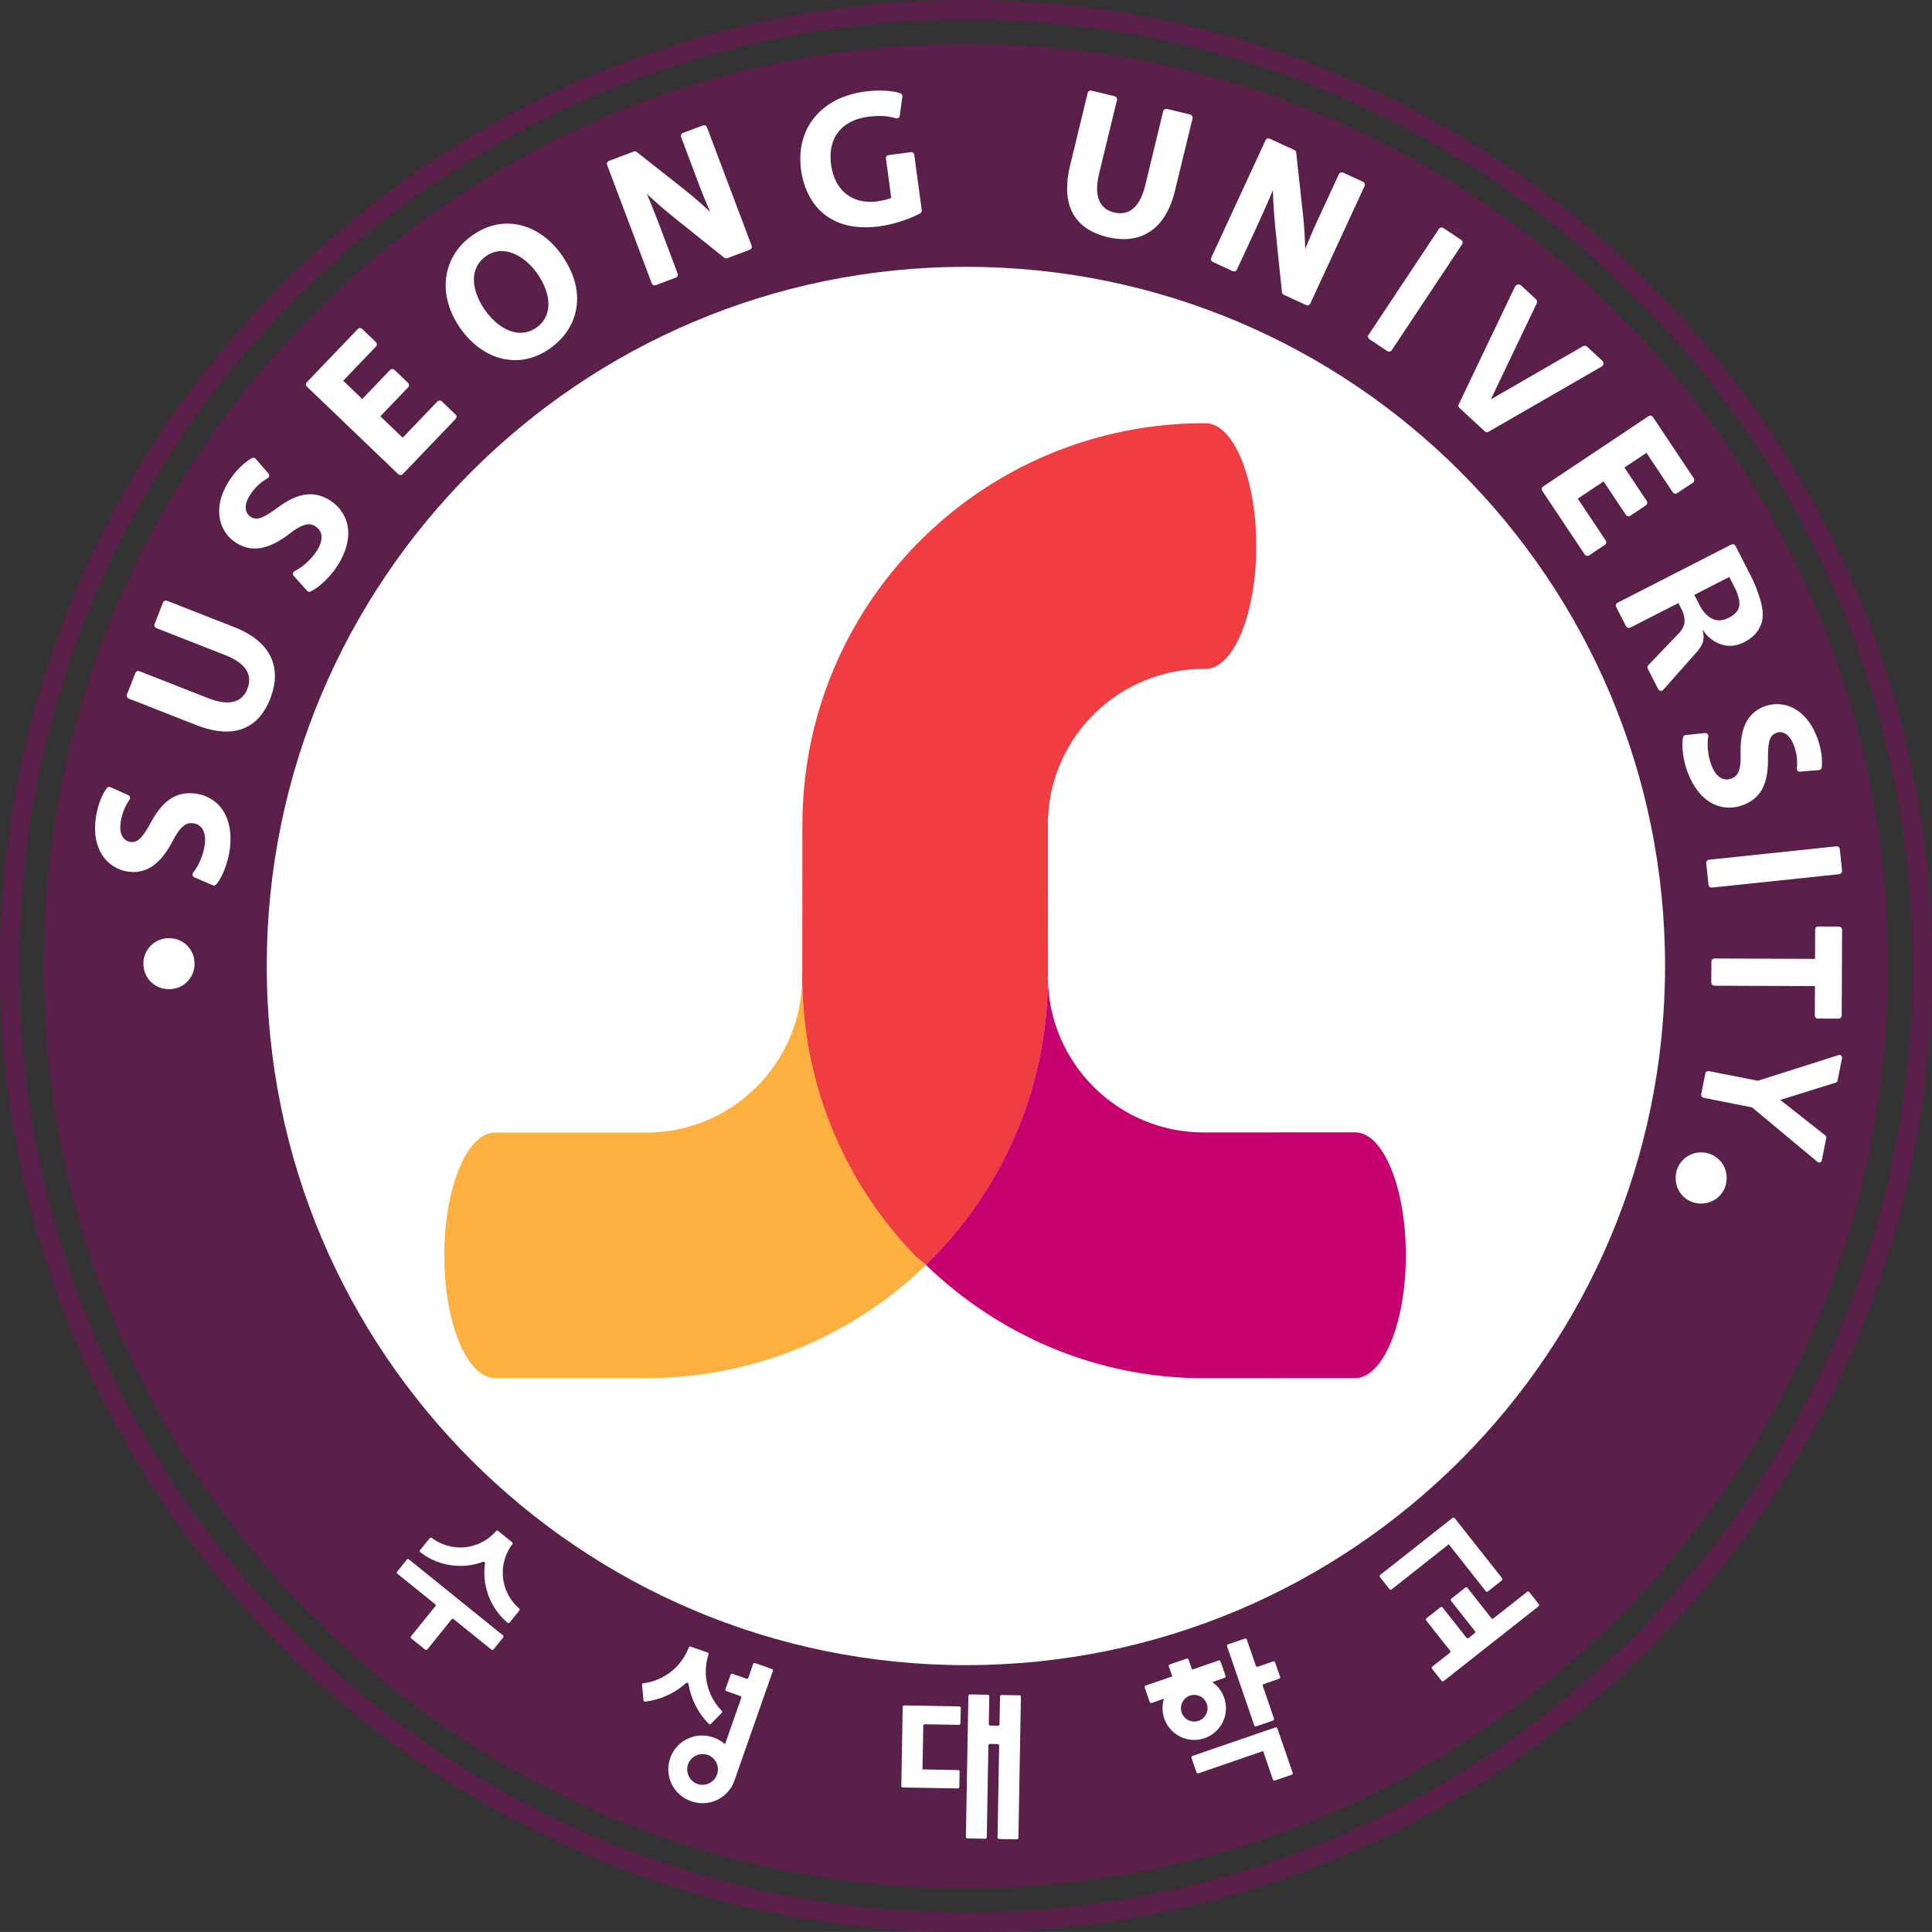 <svg xmlns="http://www.w3.org/2000/svg" width="209.097mm" height="209.09mm" viewBox="0 0 209.097 209.09"><rect x="0" y="0" width="209.097" height="209.09" fill="#333333" stroke="none"/><path d="M0 0c-51.395 0-93.217-41.816-93.217-93.219.001-51.4 41.822-93.214 93.217-93.214 51.398-.001 93.221 41.814 93.221 93.214C93.221-41.815 51.398 0 0 0m0-188.358c-52.46 0-95.142 42.677-95.144 95.139C-95.142-40.756-52.46 1.926 0 1.926c52.466.001 95.146-42.682 95.146-95.145.001-52.462-42.68-95.139-95.146-95.139" style="fill:#5a2049;fill-opacity:1;fill-rule:nonzero;stroke:none" transform="matrix(1.099 0 0 -1.099 104.547 2.116)"/><path d="M0 0c0-50.155-40.659-90.82-90.821-90.82-50.155 0-90.814 40.665-90.814 90.82 0 50.16 40.658 90.819 90.815 90.82C-40.659 90.819 0 50.16 0 0" style="fill:#5a2049;fill-opacity:1;fill-rule:nonzero;stroke:none" transform="matrix(1.099 0 0 -1.099 204.343 104.548)"/><path d="M0 0c0-38.022-30.825-68.852-68.855-68.852-38.021 0-68.85 30.829-68.85 68.852 0 38.028 30.829 68.854 68.85 68.854C-30.825 68.854 0 38.028 0 0" style="fill:#fff;fill-opacity:1;fill-rule:nonzero;stroke:none" transform="matrix(1.099 0 0 -1.099 180.207 104.548)"/><path d="M0 0c0 6.683-2.241 12.101-4.999 12.101h-.178A39.449 39.449 0 0 1-32.6 1.018c-7.453-7.185-12.094-17.274-12.094-28.447l-.016-14.897-.008-.153c0-10.65 4.23-20.277 11.073-27.368.339-.35.763-.605 1.112-.946 7.381 7.164 11.979 17.173 12.013 28.274 0 .028.012.159.012.159l-.012 14.828V-27.429c.012 8.469 6.858 15.309 15.321 15.338H-4.999C-2.241-12.091 0-6.678 0 0" style="fill:#ef3d42;fill-opacity:1;fill-rule:nonzero;stroke:none" transform="matrix(1.099 0 0 -1.099 135.963 59.106)"/><path d="M0 0c0 6.689-2.236 12.103-4.999 12.102l-14.824-.009h-.099c-8.436.01-15.253 6.81-15.33 15.231-.035-11.096-4.633-21.111-12.014-28.275 7.098-6.851 16.702-11.158 27.344-11.158h.064l14.842.01h.018C-2.236-12.099 0-6.679 0 0" style="fill:#c6006f;fill-opacity:1;fill-rule:nonzero;stroke:none" transform="matrix(1.099 0 0 -1.099 152.152 135.851)"/><path d="M0 0c-6.843 7.09-11.038 16.745-11.073 27.367-.04-8.433-6.872-15.26-15.309-15.284l-14.939.001c-2.763-.001-5.001-5.412-4.999-12.088-.002-6.679 2.237-12.091 4.997-12.091h14.941c10.645 0 20.314 4.22 27.42 11.073.027.023.042.056.074.076C.763-.605.339-.35 0 0" style="fill:#fbb03f;fill-opacity:1;fill-rule:nonzero;stroke:none" transform="matrix(1.099 0 0 -1.099 98.993 135.856)"/><path d="M0 0c-1.429.004-2.51 1.157-2.489 2.548A2.497 2.497 0 0 0 .08 5.016c1.411-.024 2.491-1.141 2.465-2.568C2.527 1.079 1.426-.023 0 0" style="fill:#fff;fill-opacity:1;fill-rule:nonzero;stroke:none" transform="matrix(1.099 0 0 -1.099 18.257 107.052)"/><path d="M0 0c-.234.683.128 1.43.809 1.667A1.314 1.314 0 0 0 2.475.851a1.307 1.307 0 0 0-.814-1.663A1.304 1.304 0 0 0 0 0m4.187 1.444a3.104 3.104 0 0 1-1.176 1.552l1.212.423a.15.15 0 0 1 .098.188l-.493 1.421c-.029.084-.115.128-.189.099l-2.62-.9-.341.988a.156.156 0 0 1-.191.096l-1.661-.573a.15.15 0 0 1-.093-.19l.341-.988-2.621-.904c-.08-.025-.121-.109-.096-.193l.494-1.425a.15.15 0 0 1 .191-.094l1.216.419a3.126 3.126 0 0 1 .028-1.949 3.116 3.116 0 0 1 3.969-1.936 3.116 3.116 0 0 1 1.932 3.966" style="fill:#fff;fill-opacity:1;fill-rule:nonzero;stroke:none" transform="matrix(1.099 0 0 -1.099 127.892 185.346)"/><path d="m0 0-1.519-.521a.15.15 0 0 0-.189.094l-.888 2.583a.154.154 0 0 1-.194.092l-1.657-.57c-.078-.027-.124-.116-.094-.193l2.678-7.788a.153.153 0 0 1 .19-.092l1.659.57a.148.148 0 0 1 .094.193l-1.1 3.21c-.03.076.014.162.095.19l1.512.522c.075.028.122.115.094.193L.187-.093A.144.144 0 0 1 0 0" style="fill:#fff;fill-opacity:1;fill-rule:nonzero;stroke:none" transform="matrix(1.099 0 0 -1.099 137.795 179.812)"/><path d="m0 0-1.802-.619-6.372-2.192a.15.15 0 0 1-.093-.19l.491-1.427a.147.147 0 0 1 .191-.094l6.374 2.193.963-2.81a.153.153 0 0 1 .195-.092l1.654.569a.15.15 0 0 1 .095.193L.19-.091A.149.149 0 0 1 0 0" style="fill:#fff;fill-opacity:1;fill-rule:nonzero;stroke:none" transform="matrix(1.099 0 0 -1.099 138.038 186.953)"/><path d="m0 0 .003.003C.01.006.01.009.014.012L5.63 4.447 9.267-.164v-.004c.004-.002.004-.002.004-.006a.154.154 0 0 1 .21-.019l.078.058L10.858.891a.16.16 0 0 1 .044.189c-.01.009-.011.017-.018.027-.004.008-.01.013-.016.019L6.228 7c-.003.011-.01.018-.012.026l-.02.019a.153.153 0 0 1-.193.002L-1.12 1.429a.156.156 0 0 1-.026-.212l.94-1.189C-.158-.033-.069-.043 0 0" style="fill:#fff;fill-opacity:1;fill-rule:nonzero;stroke:none" transform="matrix(1.099 0 0 -1.099 150.61 172.022)"/><path d="m0 0-3.315-2.609a.15.15 0 0 0-.21.026L-5.876.395a.152.152 0 0 1-.211.024L-7.465-.669a.154.154 0 0 1-.027-.211l2.349-2.975a.152.152 0 0 0-.022-.214l-.595-.473c-.068-.048-.162-.038-.211.027l-2.352 2.977a.144.144 0 0 1-.21.022l-1.38-1.085a.152.152 0 0 1-.025-.212l2.347-2.975a.148.148 0 0 0-.022-.213L-9.335-7.36a.153.153 0 0 1-.026-.215l.935-1.183a.146.146 0 0 1 .211-.023l9.339 7.359c.062.058.077.152.021.217L.209-.021A.142.142 0 0 1 0 0" style="fill:#fff;fill-opacity:1;fill-rule:nonzero;stroke:none" transform="matrix(1.099 0 0 -1.099 165.276 172.286)"/><path d="m0 0-9.25 7.469a.154.154 0 0 1-.215-.023l-.942-1.172a.15.15 0 0 1 .021-.213l3.707-2.992a.15.15 0 0 0 .023-.211L-9.041-.096a.158.158 0 0 1 .02-.216l1.365-1.099a.156.156 0 0 1 .217.021l2.384 2.955a.15.15 0 0 0 .213.019l3.708-2.993a.15.15 0 0 1 .212.022L.025-.216A.16.16 0 0 1 0 0" style="fill:#fff;fill-opacity:1;fill-rule:nonzero;stroke:none" transform="matrix(1.099 0 0 -1.099 54.426 176.984)"/><path d="M0 0c.002-.004.007-.007.007-.01a.03.03 0 0 0 .02-.011A6.437 6.437 0 0 1 6.18-.949a.173.173 0 0 0 .149-.023.184.184 0 0 0 .051-.131c-.001-.008-.001-.011-.004-.02A6.461 6.461 0 0 1 8.58-6.932c.005-.003.008-.007.017-.01.001-.007.007-.009.01-.01a.153.153 0 0 1 .203.033l.947 1.172c.05.061.04.149-.016.207l-.006.002-.006.003a4.653 4.653 0 0 0-.666 6.31l.004.001c-.001.004.004.006.004.006a.152.152 0 0 1-.027.202v.002l-.003.003-.077.06-1.221.984-.068.061h-.004s-.002 0-.004.003a.146.146 0 0 1-.2-.02c-.003.001-.006-.005-.009-.008a4.65 4.65 0 0 0-6.306-.671s-.002-.002-.004.001c-.005.007-.01.009-.014.012a.151.151 0 0 1-.199-.035L-.016.203A.153.153 0 0 1 0 0" style="fill:#fff;fill-opacity:1;fill-rule:nonzero;stroke:none" transform="matrix(1.099 0 0 -1.099 45.482 167.99)"/><path d="M0 0c.002-.006.014-.014.02-.024.014-.004.029-.018.048-.022a.13.13 0 0 1 .148.029l.013.011 1.047 1.065.014.011c.011.02.02.037.026.055a.154.154 0 0 1-.024.145c-.007.006-.014.009-.016.018A5.508 5.508 0 0 0-.017 6.815v.006a.156.156 0 0 1-.087.188h-.005c-.003.004-.007.003-.007.003l-.086.032-1.476.518-.09.03-.003-.001-.002.001a.15.15 0 0 1-.188-.083c0-.003 0-.003-.004-.006v-.004A5.54 5.54 0 0 0-6.441 3.98a.139.139 0 0 1-.119-.096c-.006-.024-.008-.039-.006-.059v-.013l.148-1.486V2.3a.159.159 0 0 1 .1-.112c.023-.008.041-.013.06-.008 0 0 .013-.003.018 0a7.385 7.385 0 0 1 3.998 1.809c.002.003.004.008.012.014a.15.15 0 0 0 .143.025c.051-.017.083-.063.098-.109A7.315 7.315 0 0 1 0 0" style="fill:#fff;fill-opacity:1;fill-rule:nonzero;stroke:none" transform="matrix(1.099 0 0 -1.099 76.699 186.556)"/><path d="M0 0a1.529 1.529 0 0 0-.928 1.937 1.526 1.526 0 0 0 1.931.927A1.513 1.513 0 0 0 1.926.937 1.525 1.525 0 0 0 0 0m7.328 11.329-1.655.579c-.076.028-.153-.007-.189-.081l-.003-.008c-.002-.005-.002-.008-.006-.013l-.469-1.345a.153.153 0 0 0-.191-.089l-1.367.477a.15.15 0 0 1-.19-.087L2.756 9.34a.156.156 0 0 1 .094-.197l1.368-.478a.147.147 0 0 0 .091-.19L2.712 3.92a3.312 3.312 0 0 1-1.11.646A3.321 3.321 0 1 1-.595-1.701 3.317 3.317 0 0 1 3.637.336l3.788 10.802a.15.15 0 0 1-.097.191" style="fill:#fff;fill-opacity:1;fill-rule:nonzero;stroke:none" transform="matrix(1.099 0 0 -1.099 75.488 193.08)"/><path d="m0 0-5.411.097C-5.498.096-5.56.025-5.564-.06l-.137-7.774a.152.152 0 0 1 .148-.151l5.416-.093a.149.149 0 0 1 .151.147l.027 1.512a.144.144 0 0 1-.143.149l-.006-.001h-.007l-3.501.066.005.133v.037l.074 4.114.001.04a.14.14 0 0 0 .126.121h.044l3.334-.057h.006c.081 0 .15.068.15.149L.153-.155A.156.156 0 0 1 0 0" style="fill:#fff;fill-opacity:1;fill-rule:nonzero;stroke:none" transform="matrix(1.099 0 0 -1.099 103.812 184.68)"/><path d="m0 0-1.754.027c-.085 0-.151-.061-.151-.142l-.052-2.731a.148.148 0 0 0-.151-.148l-.757.014a.147.147 0 0 0-.149.153l.048 2.726a.157.157 0 0 1-.15.157l-1.754.03a.152.152 0 0 1-.154-.153l-.246-13.877c0-.081.071-.152.149-.152l1.755-.029a.15.15 0 0 1 .155.149l.158 9.036a.152.152 0 0 0 .155.15l.757-.012c.083-.005.152-.07.148-.157l-.159-9.034c0-.09.063-.157.152-.158l1.751-.033c.089 0 .149.066.153.151L.149-.154A.152.152 0 0 1 0 0" style="fill:#fff;fill-opacity:1;fill-rule:nonzero;stroke:none" transform="matrix(1.099 0 0 -1.099 110.327 183.48)"/><path d="M0 0c-.896-1.609-1.337-2.028-2.047-1.93-.543.078-1.116.616-.943 1.89a5.138 5.138 0 0 0 .872 2.259.308.308 0 0 1-.12.458l-1.745.781a.31.31 0 0 1-.379-.105c-.376-.539-.874-1.498-1.078-2.996-.19-1.375.024-2.6.619-3.545a3.587 3.587 0 0 1 2.596-1.669 3.306 3.306 0 0 1 2.537.665c.668.505 1.264 1.275 1.827 2.359C2.97-.267 3.513-.009 4.176-.101 5.042-.22 5.458-1.01 5.292-2.22c-.159-1.154-.69-2.163-1.133-2.73a.286.286 0 0 1-.066-.145.28.28 0 0 1 .006-.119.313.313 0 0 1 .18-.208l1.794-.771a.32.32 0 0 1 .363.088c.6.725 1.14 2.117 1.316 3.398.211 1.558-.021 2.902-.68 3.89-.599.903-1.543 1.485-2.664 1.641C2.553 3.077 1.195 2.208 0 0" style="fill:#fff;fill-opacity:1;fill-rule:nonzero;stroke:none" transform="matrix(1.099 0 0 -1.099 16.341 88.997)"/><path d="m0 0-.828-2.115a.31.31 0 0 1 .177-.402L6.113-5.17c2.012-.791 2.75-1.918 2.192-3.35-.257-.64-.688-1.052-1.285-1.221-.675-.191-1.537-.082-2.573.324l-6.765 2.655a.31.31 0 0 1-.4-.175l-.832-2.118a.308.308 0 0 1 .178-.399l6.642-2.609c4.494-1.759 6.442.433 7.283 2.583.598 1.522.622 2.898.072 4.085-.582 1.262-1.795 2.263-3.597 2.968L.403.172A.311.311 0 0 1 0 0" style="fill:#fff;fill-opacity:1;fill-rule:nonzero;stroke:none" transform="matrix(1.099 0 0 -1.099 17.64 65.212)"/><path d="M0 0c-1.489-1.082-2.063-1.273-2.667-.884-.458.297-.754 1.026-.059 2.111A5.072 5.072 0 0 0-.982 2.903a.32.32 0 0 1 .106.101.391.391 0 0 1 .044.115.298.298 0 0 1-.07.254l-1.252 1.442a.306.306 0 0 1-.387.063c-.571-.331-1.425-.99-2.243-2.261-.75-1.168-1.072-2.368-.932-3.477a3.574 3.574 0 0 1 1.652-2.605 3.309 3.309 0 0 1 2.583-.468c.817.176 1.684.622 2.648 1.365 1.418 1.075 2.017 1.077 2.579.719.735-.473.779-1.368.12-2.396-.631-.98-1.539-1.671-2.18-1.995a.29.29 0 0 1-.119-.108.301.301 0 0 1 .029-.371l1.307-1.457a.302.302 0 0 1 .359-.072c.85.401 1.929 1.441 2.629 2.525.847 1.321 1.209 2.642 1.025 3.815C6.751-.838 6.14.091 5.188.702 3.616 1.711 2.013 1.496 0 0" style="fill:#fff;fill-opacity:1;fill-rule:nonzero;stroke:none" transform="matrix(1.099 0 0 -1.099 30.04 54.948)"/><path d="m0 0-3.418-3.567-2.201 2.106 2.736 2.856a.31.31 0 0 1-.009.438l-1.335 1.278a.308.308 0 0 1-.435-.009L-7.399.245l-1.878 1.8 3.227 3.371a.302.302 0 0 1-.01.433l-1.348 1.295a.313.313 0 0 1-.436-.011L-12.859 1.9a.31.31 0 0 1 .008-.438l9-8.623a.316.316 0 0 1 .438.009l5.204 5.434a.308.308 0 0 1-.008.436L.434.011A.306.306 0 0 1 0 0" style="fill:#fff;fill-opacity:1;fill-rule:nonzero;stroke:none" transform="matrix(1.099 0 0 -1.099 47.34 43.452)"/><path d="M0 0c-.016.981.386 1.793 1.168 2.356.982.702 1.967.559 2.623.318.874-.324 1.731-1.019 2.407-1.958.721-1.007 1.126-2.089 1.142-3.031.012-.975-.387-1.78-1.154-2.327-1.768-1.27-3.805-.097-5.043 1.625C.422-2.009.019-.94 0 0m-.195 4.388c-2.99-2.143-3.435-5.93-1.081-9.208C-.19-6.337 1.258-7.368 2.808-7.723c1.617-.376 3.253-.021 4.713 1.023 1.47 1.055 2.365 2.47 2.587 4.084.234 1.68-.286 3.458-1.501 5.153-1.07 1.501-2.51 2.529-4.041 2.888-1.63.387-3.276.028-4.761-1.037" style="fill:#fff;fill-opacity:1;fill-rule:nonzero;stroke:none" transform="matrix(1.099 0 0 -1.099 51.29 30.329)"/><path d="m0 0-1.976-.74a.311.311 0 0 1-.175-.402l1.53-4.065A62.355 62.355 0 0 1 .712-8.519a39.961 39.961 0 0 1-2.333 2.035v.004l-4.896 3.864a.314.314 0 0 1-.3.047l-2.441-.921a.309.309 0 0 1-.181-.397l4.397-11.662a.308.308 0 0 1 .398-.178l1.972.744a.308.308 0 0 1 .18.394l-1.572 4.172a106.964 106.964 0 0 1-1.45 3.67 46.3 46.3 0 0 1 2.626-2.286l4.983-3.992a.304.304 0 0 1 .302-.047l2.216.832c.158.061.24.24.18.399L.396-.18A.305.305 0 0 1 0 0" style="fill:#fff;fill-opacity:1;fill-rule:nonzero;stroke:none" transform="matrix(1.099 0 0 -1.099 76.08 13.577)"/><path d="m0 0-2.179-.293a.303.303 0 0 1-.261-.348l.518-3.863c-.275-.117-.738-.253-1.379-.34-2.459-.328-4.197 1.061-4.545 3.628-.347 2.591 1.007 4.341 3.627 4.696 1.091.146 1.94.104 2.747-.143a.282.282 0 0 1 .129-.011.28.28 0 0 1 .122.047c.078.05.13.128.142.219l.25 1.882a.302.302 0 0 1-.21.33c-.657.218-1.918.37-3.498.159-2.091-.284-3.793-1.152-4.92-2.512-1.145-1.384-1.607-3.171-1.349-5.173.132-.968.411-1.85.83-2.628.427-.784.973-1.419 1.632-1.895 1.379-1.002 3.113-1.345 5.3-1.051 1.576.213 3.083.794 3.968 1.265.109.06.176.186.159.313L.347-.266A.31.31 0 0 1 0 0" style="fill:#fff;fill-opacity:1;fill-rule:nonzero;stroke:none" transform="matrix(1.099 0 0 -1.099 98.57 16.467)"/><path d="m0 0-2.271.549a.322.322 0 0 1-.386-.236l-1.756-7.25c-.523-2.161-1.566-3.071-3.101-2.699-.687.167-1.17.551-1.424 1.135-.286.662-.298 1.556-.03 2.667l1.758 7.25a.318.318 0 0 1-.231.386l-2.271.55a.316.316 0 0 1-.381-.237l-1.725-7.124c-1.166-4.815 1.329-6.491 3.639-7.05 1.634-.396 3.035-.229 4.171.499 1.202.765 2.05 2.135 2.519 4.071L.232-.387A.322.322 0 0 1 0 0" style="fill:#fff;fill-opacity:1;fill-rule:nonzero;stroke:none" transform="matrix(1.099 0 0 -1.099 128.807 12.395)"/><path d="M0 0c-.002 1.79.178 2.353.827 2.605.499.193 1.243.005 1.698-1.162a4.96 4.96 0 0 0 .323-2.331.318.318 0 0 1 .018-.141.42.42 0 0 1 .065-.102.29.29 0 0 1 .241-.086l1.853.158a.292.292 0 0 1 .267.27c.07.637.039 1.689-.495 3.061-.489 1.255-1.249 2.196-2.202 2.719a3.5 3.5 0 0 1-3.001.191A3.238 3.238 0 0 1-2.25 3.417c-.329-.746-.473-1.686-.439-2.871.037-1.727-.304-2.202-.911-2.439-.794-.308-1.52.171-1.951 1.278-.411 1.056-.439 2.166-.326 2.856a.28.28 0 0 1-.017.155.298.298 0 0 1-.314.189l-1.889-.193a.294.294 0 0 1-.264-.243c-.172-.899.031-2.342.486-3.512.556-1.426 1.392-2.463 2.416-2.992.939-.484 2.017-.531 3.045-.132C-.719-3.827.025-2.44 0 0" style="fill:#fff;fill-opacity:1;fill-rule:nonzero;stroke:none" transform="matrix(1.099 0 0 -1.099 191.342 82.18)"/><path d="m0 0-1.958.905a.318.318 0 0 1-.421-.156l-1.864-4.031a63.417 63.417 0 0 1-1.452-3.344 45.053 45.053 0 0 1-.192 3.156l-.002.008-.693 6.333a.323.323 0 0 1-.18.256l-2.419 1.119a.322.322 0 0 1-.423-.156l-5.345-11.566a.32.32 0 0 1 .157-.418l1.959-.906a.315.315 0 0 1 .414.155l1.915 4.138A111.536 111.536 0 0 1-8.875-.822c.023-1.06.1-2.254.22-3.553l.666-6.492a.308.308 0 0 1 .18-.255l2.199-1.016a.32.32 0 0 1 .417.153L.152-.419A.319.319 0 0 1 0 0" style="fill:#fff;fill-opacity:1;fill-rule:nonzero;stroke:none" transform="matrix(1.099 0 0 -1.099 147.52 19.677)"/><path d="m0 0-2.749 4.121 2.541 1.694 2.196-3.296a.314.314 0 0 1 .429-.091l1.544 1.03c.136.091.171.291.081.431L1.843 7.183l2.171 1.446 2.592-3.888a.311.311 0 0 1 .428-.084l1.555 1.036a.31.31 0 0 1 .085.427l-4.028 6.044a.309.309 0 0 1-.425.077L-6.165 5.313a.303.303 0 0 1-.087-.417l4.185-6.274a.314.314 0 0 1 .428-.094L-.081-.433A.31.31 0 0 1 0 0" style="fill:#fff;fill-opacity:1;fill-rule:nonzero;stroke:none" transform="matrix(1.099 0 0 -1.099 173.782 58.493)"/><path d="M0 0a.313.313 0 0 0-.436-.088l-1.759 1.169a.31.31 0 0 0-.085.434l6.926 10.427a.318.318 0 0 0 .435.093l1.759-1.171a.314.314 0 0 0 .087-.438z" style="fill:#fff;fill-opacity:1;fill-rule:nonzero;stroke:none" transform="matrix(1.099 0 0 -1.099 150.625 37.903)"/><path d="M0 0a.322.322 0 0 0-.351.289l-.221 2.107a.316.316 0 0 0 .283.348l12.521 1.317a.316.316 0 0 0 .35-.282l.221-2.107a.322.322 0 0 0-.284-.354Z" style="fill:#fff;fill-opacity:1;fill-rule:nonzero;stroke:none" transform="matrix(1.099 0 0 -1.099 185.292 96.06)"/><path d="M0 0a.312.312 0 0 1 .323-.007l10.214 5.886 1.005.587c.133.146.13.361.008.503-.002.002-.004.008-.008.011l-.181.164c-.006.008-1.302 1.214-1.308 1.219-.009.008-.017.01-.022.015a.368.368 0 0 1-.385.049l-.013-.005L.557 3.185l4.428 9.267.082.174.018.033-.001.005c.06.12.032.258-.061.349-.01.012-.021.028-.033.039l-1.463 1.361-.004.003-.009.009-.009.009-.006-.003a.332.332 0 0 1-.249.07c-.011-.001-.021-.007-.033-.007-.029-.009-.054-.008-.082-.021l-.008-.005-.011-.004a.478.478 0 0 1-.155-.128l-.262-.542c-.002-.007-.01-.01-.011-.02L-2.604 2.7a.314.314 0 0 1 .029-.319Z" style="fill:#fff;fill-opacity:1;fill-rule:nonzero;stroke:none" transform="matrix(1.099 0 0 -1.099 160.74 46.724)"/><path d="M0 0c-.502.237-.921.689-1.268 1.364l-.503.986L1.67 4.111l.503-.986c.379-.737.538-1.347.484-1.826-.06-.48-.406-.88-1.042-1.207C1.038-.202.497-.237 0 0m-4.836-7.004.038.043 3.23 3.641c.391.441.616.832.676 1.165.06.338.034.67-.076.997l.05.025C-.429-1.842.186-2.314.918-2.541c.735-.227 1.476-.149 2.221.233.801.411 1.333.953 1.603 1.624a.052.052 0 0 0 .007.015c.182.365.229.798.208 1.239.003.093-.007.244-.045.469a7.657 7.657 0 0 1-.387 1.43A13.058 13.058 0 0 1 3.537 4.7c-.084.171-.168.346-.261.531l-.022.044-.003.001-.066.132-.898 1.754a.313.313 0 0 1-.193.159.324.324 0 0 1-.236-.022L-9.326 1.577a.317.317 0 0 1-.138-.427L-8.5-.734a.315.315 0 0 1 .39-.15c.015.005.027.005.039.01l4.732 2.42.277-.545c.241-.471.345-.911.32-1.309-.028-.399-.228-.79-.593-1.168L-6.26-4.529l-.075-.081a.307.307 0 0 1-.021-.314l1.023-2a.317.317 0 0 1 .427-.139c.027.015.05.038.07.059" style="fill:#fff;fill-opacity:1;fill-rule:nonzero;stroke:none" transform="matrix(1.099 0 0 -1.099 185.322 66.964)"/><path d="m0 0 .036 8.45a.31.31 0 0 1-.307.31l-.099.001-1.819.007h-.117a.306.306 0 0 1-.309-.305l-.011-2.886-9.902.04a.279.279 0 0 1-.126-.029.306.306 0 0 1-.18-.277l-.01-2.062a.3.3 0 0 1 .265-.303c.012-.004.025-.011.04-.012l9.902-.038-.011-2.887c0-.172.134-.309.301-.309l2.04-.008A.305.305 0 0 1 0 0" style="fill:#fff;fill-opacity:1;fill-rule:nonzero;stroke:none" transform="matrix(1.099 0 0 -1.099 199.325 109.908)"/><path d="M0 0a.265.265 0 0 0 .104-.26l-.436-2.202a.268.268 0 0 0-.32-.21l-.172.112-6.38 5.316-4.756.939a.309.309 0 0 0-.249.364l.4 2.023c.025.137.14.23.276.24.03.003.059.01.092.003l4.807-.948 7.883 2.505.105.033a.334.334 0 0 0 .083-.002.284.284 0 0 0 .094-.037l.021-.017a.264.264 0 0 0 .104-.259L1.22 5.389a.276.276 0 0 0-.148-.183l-2.651-.828-2.843-.891 2.173-1.71L-.021.016" style="fill:#fff;fill-opacity:1;fill-rule:nonzero;stroke:none" transform="matrix(1.099 0 0 -1.099 197.538 122.878)"/><path d="M0 0c-.044 1.428 1.078 2.544 2.467 2.567A2.493 2.493 0 0 0 5.014.081c.022-1.408-1.057-2.526-2.487-2.549A2.472 2.472 0 0 0 0 0" style="fill:#fff;fill-opacity:1;fill-rule:nonzero;stroke:none" transform="matrix(1.099 0 0 -1.099 181.361 127.546)"/></svg>